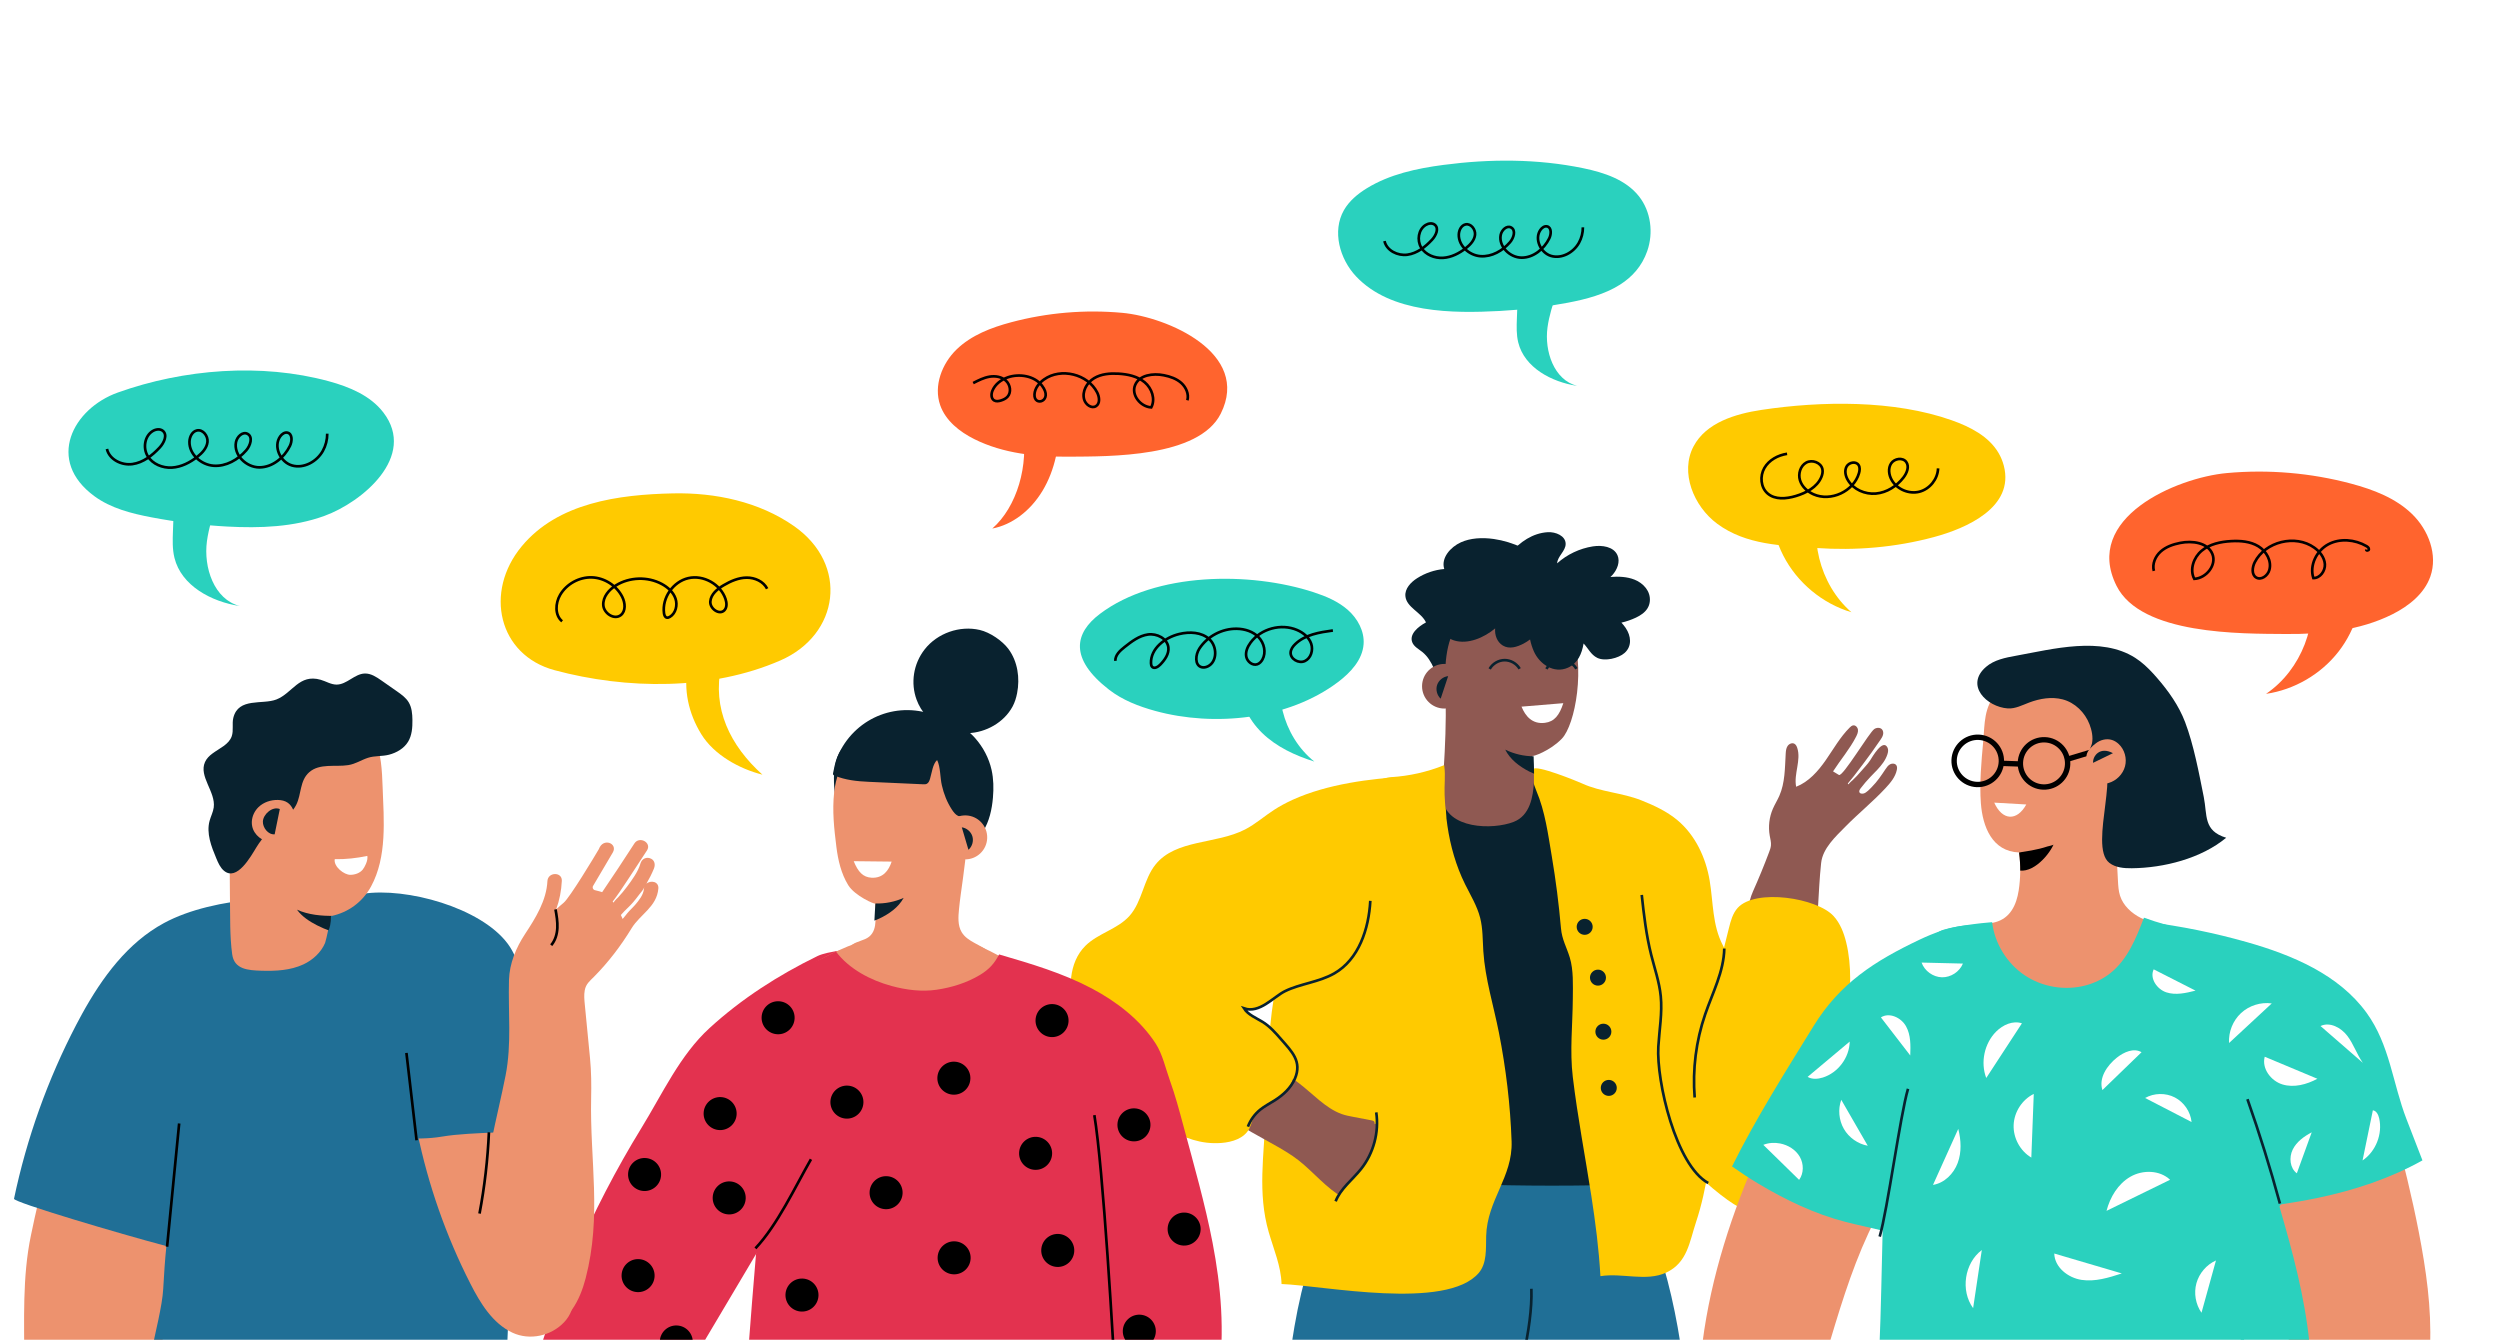 <?xml version="1.0" encoding="utf-8"?>
<!-- Generator: Adobe Illustrator 27.5.0, SVG Export Plug-In . SVG Version: 6.00 Build 0)  -->
<svg version="1.1" xmlns="http://www.w3.org/2000/svg" xmlns:xlink="http://www.w3.org/1999/xlink" x="0px" y="0px"
	 viewBox="0 0 933 500" style="enable-background:new 0 0 933 500;" xml:space="preserve">
<g id="BACKGROUND">
	<rect id="XMLID_6_" style="fill:#FFFFFF;" width="933" height="500"/>
</g>
<g id="OBJECTS">
	<g>
		<defs>
			<rect id="XMLID_13_" width="933" height="500"/>
		</defs>
		<clipPath id="XMLID_00000005261918765580349390000015734833637630443911_">
			<use xlink:href="#XMLID_13_"  style="overflow:visible;"/>
		</clipPath>
		<g style="clip-path:url(#XMLID_00000005261918765580349390000015734833637630443911_);">
			<path style="fill:#8F5952;" d="M700.604,287.278c1.625-1.738,3.095-3.585,3.799-5.828c0.249-0.792,0.385-1.683,0.02-2.428
				c-1.738-3.547-5.748,3.612-6.481,4.734c-0.979,1.498-2.328,2.825-3.501,4.206c-0.944,1.111-1.948,2.174-3.009,3.175
				c-0.401,0.378-0.82,0.666-1.168,1.084c-0.146,0.175-0.287,0.349-0.434,0.515c-0.077-0.116-0.15-0.234-0.23-0.347
				c0.786-0.956,1.604-1.889,2.362-2.876c1.097-1.429,2.19-2.861,3.278-4.297c2.248-2.969,4.4-5.959,6.485-9.037
				c0.405-0.598,0.817-1.21,1.007-1.907c0.19-0.697,0.122-1.506-0.355-2.049c-0.687-0.783-1.986-0.727-2.861-0.163
				c-1.904,1.228-11.804,18.01-13.226,17.154c-0.718-0.432-1.462-0.892-2.196-1.327c2.791-4.33,6.258-8.37,8.601-12.953
				c0.41-0.803,0.799-1.675,0.698-2.571c-0.101-0.896-0.882-1.774-1.775-1.652c-0.527,0.072-0.951,0.455-1.327,0.831
				c-3.558,3.555-6.037,8.016-8.911,12.144c-2.873,4.128-6.372,8.104-11.056,9.936c-0.959-4.799,1.949-9.905,0.396-14.546
				c-0.2-0.598-0.506-1.21-1.059-1.511c-0.871-0.475-2.017,0.051-2.557,0.884c-0.54,0.832-0.627,1.87-0.684,2.861
				c-0.307,5.324-0.228,10.843-2.383,15.72c-0.723,1.637-1.684,3.16-2.396,4.801c-1.365,3.142-1.779,6.69-1.174,10.063
				c0.217,1.208,0.562,2.419,0.449,3.64c-0.079,0.853-0.379,1.669-0.68,2.471c-1.86,4.955-3.872,9.853-6.03,14.685
				c-1.899,4.252-2.117,8.608-1.127,13.167c1.315,6.051,5.188,11.503,10.469,14.736c3.539,2.167,8.732,3.07,11.403-0.105
				c1.227-1.458,1.595-3.434,1.899-5.315c1.787-11.035,1.623-22.163,2.794-33.081c0.594-5.536,5.423-9.894,9.096-13.627
				c4.825-4.905,10.184-9.227,14.892-14.287c1.854-1.992,3.714-4.172,4.262-6.838c0.119-0.579,0.161-1.225-0.163-1.719
				c-0.476-0.727-1.575-0.798-2.341-0.389c-0.766,0.409-1.279,1.161-1.763,1.887c-1.518,2.278-3.055,4.588-5.003,6.527
				c-0.752,0.749-2.104,2.308-3.2,2.508c-1.392,0.254-2.071-0.594-1.082-1.891c1.155-1.513,2.393-2.964,3.707-4.342
				C698.885,289.043,699.765,288.175,700.604,287.278z"/>
			<path style="fill:#FFCA00;" d="M681.681,414.842c4.122-11.555,6.504-23.867,7.902-36.072c1.032-9.002,1.572-18.228-0.574-27.032
				c-0.868-3.562-2.223-7.105-4.678-9.827c-6.145-6.811-29.144-10.419-35.807-3.107c-1.89,2.074-2.631,4.918-3.31,7.641
				c-1.503,6.029-3.005,12.058-4.508,18.087c-3.663,14.695-3.682,27.606-1.933,42.503c1.377,11.725-12.29,17.057-7.773,27.964
				c1.444,3.488,14.315,13.947,17.829,15.327c6.85,2.689,14.046-2.97,18.56-8.782C673.641,433.495,678.26,424.429,681.681,414.842z"
				/>
			<g>
				<path style="fill:#206F96;" d="M479.645,530.397c0.36-11.81,1.446-23.718,3.441-35.291c1.468-8.52,3.417-16.857,5.902-24.834
					c9.089-29.182,39.042-48.956,67.617-55.95c5.577-1.365,11.424-2.326,17.197-1.739c16.153,1.642,26.855,14.463,33.5,26.686
					c15.498,28.51,20.675,59.778,23.078,91.128H479.645z"/>
				<path style="fill:#09222F;" d="M557.529,201.157c-4.512-0.653-8.858-0.327-12.295,1.221c-3.919,1.765-7.543,5.878-6.24,9.973
					c-3.597,0.311-7.115,1.507-10.156,3.453c-2.351,1.505-4.595,3.881-4.347,6.661c0.377,4.226,5.887,5.97,7.685,9.813
					c-2.916,1.569-6.33,4.368-5.112,7.447c0.639,1.614,2.345,2.476,3.701,3.56c4.024,3.218,5.174,8.724,7.279,13.428
					c1.618,3.617,6.207,9.694,10.77,7.521c1.692-0.806,3.518-3.456,5.025-4.681c2.319-1.886,4.721-3.671,7.037-5.563
					c8.52-6.963,16.964-14.91,21.069-25.37C587.361,214.818,571.637,203.199,557.529,201.157z"/>
				<path style="fill:#09222F;" d="M521.984,308.574c3.941-8.21,12.548-13.397,21.421-15.45c12.299-2.846,31.46-5.466,43.425,0.118
					c7.931,3.701,12.107,12.36,14.558,20.306c3.112,10.087,5.898,16.396,11.171,25.832c11.081,19.83,16.865,42.632,16.367,65.354
					c-0.294,13.401-4.09,28.706-16.126,34.606c-5.517,2.704-11.881,2.921-18.025,3.024c-21.228,0.356-42.467-0.026-63.669-1.144
					c-2.041-0.107-4.188-0.256-5.897-1.376c-1.893-1.241-2.89-3.434-3.792-5.51c-5.9-13.585-9.798-23.449-10.657-38.101
					c-0.877-14.959-0.92-29.84-0.92-44.815c0.189-8.46,0.209-13.909,4.282-20.998C518.105,323.488,518.58,315.664,521.984,308.574z"
					/>
				<path style="fill:#FFCA00;" d="M593.879,446.251c-2.29-14.772-5.116-29.348-6.912-44.315c-1.17-9.752-0.052-19.548,0.008-29.323
					c0.03-4.863,0.297-10.566-1.132-15.271c-1.185-3.901-2.916-6.646-3.292-10.964c-0.782-8.991-1.927-17.95-3.43-26.848
					c-1.391-8.238-2.484-16.687-5.738-24.365c-1.076-2.538-1.919-5.365-1.192-8.024c0.574-2.102,16.842,4.596,18.257,5.25
					c6.925,3.199,14.868,3.414,22.118,6.302c4.779,1.904,9.516,4.11,13.462,7.41c6.672,5.58,10.59,13.964,12.021,22.543
					c1.368,8.196,0.974,16.574,4.912,24.125c3.897,7.472,6.491,15.286,6.262,23.878c-0.363,13.608-5.103,27.063-8.046,40.243
					c-3.037,13.602-3.861,26.116-8.237,39.262c-2.426,7.288-3.173,15.046-11.074,18.751c-7.5,3.516-16.412,0.029-24.587,1.365
					C596.697,466.06,595.408,456.112,593.879,446.251z"/>
				<path style="fill:#8F5952;" d="M539.443,258.458c-0.295-8.613-0.437-19.029,5.115-26.196
					c8.215-10.607,28.277-10.491,37.221-0.607c2.05,2.266,3.23-1.207,4.313,1.651c5.956,15.715,1.715,37.215-3.188,42.342
					c-4.374,4.574-11.021,6.873-11.084,6.423c0.4,2.846,0.782,6.741,0.645,9.639c-0.272,5.711-1.523,12.651-7.529,14.999
					c-7.939,3.104-25.069,2.677-26.589-8.548c-0.186-1.371-0.093-2.763,0.001-4.144c0.611-9.034,1.157-17.875,1.212-26.809
					C539.577,264.305,539.543,261.391,539.443,258.458z"/>
				<g>
					<path style="fill:#8F5952;" d="M547.365,256.103c0,4.599-3.728,8.327-8.327,8.327c-4.599,0-8.327-3.728-8.327-8.327
						c0-4.599,3.728-8.327,8.327-8.327C543.637,247.776,547.365,251.504,547.365,256.103z"/>
					<path style="fill:#09222F;" d="M540.449,252.334c-1.852,0.188-3.536,1.538-4.121,3.305c-0.585,1.767-0.041,3.855,1.333,5.112"
						/>
				</g>
				<g>
					<defs>
						<path id="SVGID_1_" d="M539.559,267.208c0.018-2.904-0.016-5.817-0.116-8.75c-0.322-9.397-0.256-19.018,4.479-27.419
							c4.785-8.49,13.354-10.666,22.901-9.18c8.195,1.275,11.463,4.117,14.09,11.354c3.33,9.169,5.007,17.553,4.977,27.381
							c-0.015,4.767-0.249,9.695-2.33,13.985c-2.081,4.289-6.464,7.799-11.218,7.444c0.216,8.181,1.425,21.233-7.407,24.686
							c-7.939,3.104-25.069,2.677-26.589-8.548c-0.186-1.371-0.093-2.763,0.001-4.144
							C538.958,284.983,539.504,276.142,539.559,267.208z"/>
					</defs>
					<clipPath id="SVGID_00000031202506874242558190000009102751637874028180_">
						<use xlink:href="#SVGID_1_"  style="overflow:visible;"/>
					</clipPath>
					<path style="clip-path:url(#SVGID_00000031202506874242558190000009102751637874028180_);fill:#09222F;" d="M578.337,289.204
						c-2.49,0.91-5.258-0.059-7.618-1.269c-3.664-1.878-7.133-4.498-8.977-8.18c3.311,1.628,6.996,2.489,10.686,2.495
						c1.385,0.002,2.767-0.114,4.147-0.23c1.914-0.161,3.828-0.322,5.743-0.483"/>
				</g>
				<path style="fill:#FFCA00;" d="M475.424,372.115c-2.348,14.676-2.587,29.32-3.113,44.104
					c-0.527,14.819-3.061,28.911,1.174,43.606c1.848,6.412,4.597,12.698,4.787,19.368c15.705,0.587,61.455,9.958,73.572-4.105
					c3.125-3.626,2.669-8.976,2.792-13.762c0.347-13.51,9.955-22.013,9.493-35.337c-0.473-13.626-2.095-27.226-4.733-40.601
					c-1.996-10.12-5.137-20.067-5.818-30.36c-0.276-4.175-0.15-8.418-1.179-12.474c-1.132-4.461-3.596-8.443-5.636-12.568
					c-3.396-6.865-5.487-14.279-6.593-21.843c-0.559-3.825-0.875-7.681-1.042-11.542c-0.148-3.418,0.351-7.143-0.101-10.531
					c-0.023-0.169-0.048-0.338-0.075-0.506c-6.295,2.53-12.997,4.045-19.769,4.468c-3.571,0.223-7.561,2.617-10.856,4.08
					c-3.9,1.732-7.51,4.095-10.75,6.865c-6.451,5.516-11.605,12.734-14.51,20.724c-2.909,8.001-3.905,16.762-4.029,25.217
					C478.913,355.466,476.794,363.55,475.424,372.115z"/>
				<path style="fill:#8F5952;" d="M451.478,407.183c-1.03-2.956-1.344-6.109,0.095-8.34c3.335-5.169,12.204-5.241,17.33-3.756
					c5.855,1.697,10.874,5.427,15.751,9.084c5.087,3.815,9.981,9.411,16.065,11.59c1.375,0.493,2.817,0.769,4.252,1.043
					c2.253,0.431,4.507,0.861,6.76,1.291c0.435,0.083,0.914,0.194,1.166,0.557c0.168,0.242,0.02,1.054,0.225,0.843
					c1.55-1.593,0.538,10.855-5.179,16.759c-2.084,2.152-7.761,9.561-8.163,9.577c-0.32,0.012-0.614-0.168-0.878-0.35
					c-5.904-4.061-10.392-9.918-16.448-14.034c-6.503-4.421-13.802-7.603-20.378-12.037c-2.551-1.72-5.14-3.475-7.093-5.853
					C453.72,412.02,452.345,409.672,451.478,407.183z"/>
				<path style="fill:#09222F;" d="M536.361,229.184c1.755-7.342,13.337-8.263,19.356-8.074
					c2.939-9.592,10.762-21.799,21.861-22.496c2.995-0.188,6.72,1.36,6.725,4.361c0.005,2.682-3.03,4.582-3.183,7.26
					c3.712-3.32,8.394-5.543,13.313-6.321c3.459-0.547,7.757,0.067,9.193,3.261c1.111,2.472-0.083,5.428-1.895,7.443
					c-0.225,0.251-0.48,0.471-0.72,0.706c3.032-0.25,6.218-0.102,9.004,1.003c3.263,1.295,6.024,4.281,5.709,8.014
					c-0.349,4.132-4.375,5.997-7.835,7.229c-0.912,0.325-1.841,0.584-2.778,0.794c0.58,0.626,1.123,1.289,1.608,2.009
					c1.976,2.93,2.452,6.733-0.407,9.293c-2.296,2.056-7.435,3.223-10.225,1.839c-2.384-1.182-3.313-3.488-5.089-5.357
					c-0.637,3.759-2.117,7.379-5.841,9.035c-5.229,2.326-10.605-1.312-12.727-6.112c-0.63-1.425-1.092-2.911-1.406-4.428
					c-0.778,0.572-1.579,1.109-2.431,1.551c-2.343,1.214-5.298,2.223-7.76,0.709c-2.168-1.333-3.059-3.942-2.838-6.386
					c-4.137,3.465-10.227,6.103-15.34,4.491C538.574,237.72,535.366,233.347,536.361,229.184z"/>
				<path style="fill:#FFCA00;" d="M400.959,378.264c-2.334-8.656-2.243-19.003,4.132-25.306c4.72-4.668,11.978-6.175,16.41-11.117
					c4.812-5.366,5.211-13.557,9.722-19.179c7.616-9.493,22.601-7.529,33.423-13.097c3.9-2.007,7.207-4.984,10.894-7.36
					c2.133-1.374,4.416-2.6,6.81-3.694c12.951-5.915,29.159-7.958,42.622-8.7c3.185-0.176,6.639-0.279,9.257,1.544
					c2.336,1.627,3.492,4.449,4.362,7.161c0.764,2.382,1.408,4.897,0.994,7.364c-0.414,2.467-2.146,4.871-4.605,5.332
					c-11.387,2.136-10.536,10.6-18.39,17.13c-7.822,6.504-18.326,6.158-25.691,14.648c-4.791,5.522-3.325,11.952-4.365,19.344
					c-0.702,4.989-9.521,9.588-13.767,12.178c-2.318,1.414-7.413,3.252-8.926,1.235c0.807,3.933,8.976,3.026,17.703,15.802
					c3.461,5.066,1.791,12.758-2.662,16.604c-3.519,3.04-8.713,4.375-10.859,8.501c-0.77,1.48-1.048,3.179-1.838,4.648
					c-1.916,3.56-6.331,4.944-10.362,5.249c-7.734,0.587-13.775-1.936-20.415-5.375c-9.392-4.864-14.306-12.98-21.309-20.338
					C407.672,394.087,403.46,387.544,400.959,378.264z"/>
				<path style="fill:#FFFFFF;" d="M583.431,262.424c-1.463,4.51-3.331,6.901-6.888,7.34c-4.723,0.583-7.29-2.539-8.714-6.046"/>
				<path style="fill:none;stroke:#09222F;stroke-miterlimit:10;" d="M511.397,336.198c-0.555,10.495-4.307,21.84-13.424,27.068
					c-5.745,3.295-12.867,3.88-18.475,6.673c-4.264,2.125-9.44,8.397-15.242,6.385c1.467,2.327,4.499,3.572,6.851,4.998
					c2.766,1.678,4.936,4.159,7.059,6.601c3.904,4.49,7.842,8.199,5.086,14.638c-1.485,3.467-4.414,6.132-7.603,8.144
					c-1.792,1.131-3.699,2.098-5.347,3.432c-2.047,1.658-3.646,3.864-4.583,6.327"/>
				<path style="fill:none;stroke:#09222F;stroke-miterlimit:10;" d="M571.507,480.969c0.501,15.033-5.214,34.37-9.035,48.728"/>
				<path style="fill:none;stroke:#09222F;stroke-miterlimit:10;" d="M513.614,415.144c1.1,7.413-1.004,15.246-5.67,21.111
					c-3.206,4.029-7.618,7.277-9.492,12.073"/>
				<path style="fill:none;stroke:#09222F;stroke-miterlimit:10;" d="M567.134,249.588c-1.131-1.955-3.352-3.228-5.611-3.217
					c-2.258,0.011-4.467,1.307-5.578,3.273"/>
				<path style="fill:none;stroke:#09222F;stroke-miterlimit:10;" d="M588.313,249.588c-1.131-1.955-3.352-3.228-5.611-3.217
					c-2.259,0.011-4.467,1.307-5.579,3.273"/>
				<path style="fill:none;stroke:#09222F;stroke-miterlimit:10;" d="M637.5,441.5c-12.056-6.564-19.364-38.001-18.612-50.86
					c0.369-6.298,1.528-12.599,0.903-18.877c-0.524-5.262-2.285-10.308-3.572-15.437c-1.836-7.315-2.714-14.833-3.521-22.332"/>
			</g>
			<path style="fill:#09222F;" d="M588.415,345.895c0,1.649,1.337,2.985,2.985,2.985c1.649,0,2.985-1.337,2.985-2.985
				c0-1.649-1.337-2.986-2.985-2.986C589.752,342.909,588.415,344.246,588.415,345.895z"/>
			<path style="fill:#09222F;" d="M593.377,364.855c0,1.649,1.337,2.985,2.985,2.985c1.649,0,2.986-1.336,2.986-2.985
				c0-1.649-1.337-2.985-2.986-2.985C594.714,361.87,593.377,363.206,593.377,364.855z"/>
			<path style="fill:#09222F;" d="M595.394,385.026c0,1.649,1.337,2.985,2.985,2.985c1.649,0,2.985-1.337,2.985-2.985
				c0-1.649-1.337-2.985-2.985-2.985C596.731,382.04,595.394,383.377,595.394,385.026z"/>
			<path style="fill:#09222F;" d="M597.411,406.003c0,1.649,1.337,2.985,2.985,2.985c1.649,0,2.986-1.337,2.986-2.985
				c0-1.649-1.337-2.985-2.986-2.985C598.748,403.018,597.411,404.354,597.411,406.003z"/>
			<path style="fill:none;stroke:#09222F;stroke-miterlimit:10;" d="M643.505,353.996c-0.167,8.571-4.358,16.46-7.141,24.569
				c-3.406,9.928-4.748,20.559-3.914,31.021"/>
		</g>
		<g style="clip-path:url(#XMLID_00000005261918765580349390000015734833637630443911_);">
			<g>
				<path style="fill:#09222F;" d="M342.079,261.144c0.831,2.253,2.1,4.371,3.806,6.223c3.782,4.105,9.638,6.479,15.427,6.254
					c6.637-0.259,13.351-3.949,16.591-9.962c0.83-1.541,1.343-3.236,1.68-4.954c1.105-5.643,0.217-11.825-3.195-16.454
					c-2.308-3.132-6.907-6.251-10.719-7.146c-7.467-1.754-15.83,1.182-20.562,7.219C340.81,247.808,339.806,254.98,342.079,261.144z
					"/>
				<path style="fill:#E3324F;" d="M321.457,377.785c-2.322-7.856,2.224-15.246,1.67-23.42c-4.185-0.461-14.264,0.592-18.048,2.439
					c-14.573,7.113-28.321,15.922-40.301,26.892c-11.023,10.095-17.526,24.44-25.336,37.167
					c-19.049,31.042-33.602,64.843-43.009,100.029c-2.501,9.353-3.946,23.026,7.6,26.719c4.868,1.557,8.389-0.921,13.009-1.058
					c5.255-0.155,12.291,3.439,17.191,0.506c1.502-0.899,2.455-2.465,3.349-3.971c14.825-24.97,29.651-49.941,44.476-74.911
					c12.11-20.397,27.871-35.857,38.047-57.87c2.511-5.432,4.814-11.17,4.76-17.155C324.818,387.887,322.95,382.836,321.457,377.785
					z"/>
				<path style="fill:#09222F;" d="M349.297,318.964c0.213-0.012,0.426-0.027,0.639-0.044c6.479-0.526,13.366-2.923,16.955-8.674
					c2.326-3.727,3.293-8.151,3.672-12.528c0.301-3.47,0.252-6.997-0.509-10.396c-0.986-4.402-3.168-8.512-6.159-11.889
					c-4.278-4.831-8.717-5.869-14.318-8.195c-14.031-5.825-29.743,0.126-36.399,13.756c-4.245,8.694-0.636,21.673,1.856,31.022
					c1.927,7.23,2.498,5.682,9.571,6.271c4.799,0.399,9.63,0.065,14.441,0.283C342.465,318.725,345.886,319.158,349.297,318.964z"/>
				<path style="fill:#ED926E;" d="M393.656,372.604c-4.702-7.008-21.156-16.897-30.035-20.254
					c-14.537-5.496-33.037-5.191-47.36,0.908c-14.9,6.345-19.217,10.361-28.196,23.838c37.823,1.264,67.716,11.572,105.348,15.578
					C391.355,383.874,398.396,379.669,393.656,372.604z"/>
				<path style="fill:#ED926E;" d="M360.788,314.918c0.625-9.657-0.092-19.23-4.993-26.034c-3.605-5.004-9.646-7.539-15.574-8.471
					c-6.456-1.014-12.852,0.731-19.185,1.785c-5.687,0.947-7.659,3.752-9.06,9.522c-0.324,1.336-0.525,2.699-0.675,4.066
					c-0.751,6.833-0.004,13.543,0.844,20.317c0.615,4.913,1.782,9.941,4.393,14.207c2.479,4.05,10.015,7.304,10.092,6.87
					c-0.188,3.922,1.23,9.515-2.243,12.373c-1.85,1.522-4.573,1.606-6.436,3.112c10.646,6.645,18.723,13.766,32.209,9.652
					c2.052-0.626,18.192-7.881,19.129-6.877c-3.142-2.973-8.169-3.839-10.391-7.55c-1.512-2.526-1.277-5.686-0.995-8.616
					C358.568,332.404,360.224,323.627,360.788,314.918z"/>
				<g>
					<defs>
						<path id="SVGID_00000034795869104846187990000013189672016904028814_" d="M359.525,323.479
							c0.081-2.861,0.215-5.73,0.414-8.615c0.638-9.246,0.902-18.725-3.475-27.163c-4.424-8.527-12.79-10.963-22.245-9.826
							c-8.116,0.976-11.432,3.664-14.268,10.702c-3.593,8.919-5.532,17.12-5.838,26.802c-0.149,4.697-0.086,9.559,1.817,13.855
							c1.903,4.296,6.101,7.904,10.796,7.717c-0.492,8.052-2.13,20.867,6.453,24.571c7.715,3.329,24.603,3.495,26.484-7.511
							c0.23-1.344,0.186-2.719,0.141-4.082C359.509,341.01,359.274,332.282,359.525,323.479z"/>
					</defs>
					<clipPath id="SVGID_00000162332909174509016680000000502064339969826719_">
						<use xlink:href="#SVGID_00000034795869104846187990000013189672016904028814_"  style="overflow:visible;"/>
					</clipPath>
					<path style="clip-path:url(#SVGID_00000162332909174509016680000000502064339969826719_);fill:#09222F;" d="M320.573,343.821
						c2.422,0.982,5.182,0.122,7.547-0.989c3.674-1.725,7.181-4.187,9.123-7.751c-3.317,1.491-6.977,2.212-10.612,2.092
						c-1.364-0.045-2.721-0.207-4.077-0.368c-1.88-0.224-3.76-0.448-5.64-0.671"/>
				</g>
				<path style="fill:#FFFFFF;" d="M318.606,321.392c1.611,3.973,3.45,6.008,6.687,6.174c4.297,0.22,6.41-2.761,7.467-6.017"/>
				<path style="fill:#09222F;" d="M358.057,282.877c-5.681-5.953-11.098-9.236-19.474-10.021
					c-7.72-0.723-15.693,0.935-22.366,4.921c-3.644,2.176-4.56,6.864-5.313,10.738c-0.039,0.199-0.071,0.417,0.028,0.593
					c0.094,0.167,0.282,0.254,0.46,0.327c4.177,1.708,8.328,2.138,12.815,2.341c6.752,0.306,13.503,0.611,20.255,0.916
					c0.482,0.022,0.988,0.039,1.42-0.176c0.687-0.342,0.978-1.15,1.207-1.883c0.598-1.914,1.023-5.685,2.663-6.971
					c1.245,2.634,1.074,6.471,1.733,9.369c0.739,3.252,1.938,6.337,3.775,9.131c0.605,0.92,1.294,1.848,2.286,2.325
					c1.95,0.938,5.662-0.332,6.617-2.277c0.912-1.857-0.241-4.619-0.434-6.523C363.249,290.952,361.366,286.344,358.057,282.877z"/>
				<path style="fill:#E3324F;" d="M452.542,463.835c-2.795-14.538-6.931-28.914-10.924-43.793
					c-1.518-5.658-3.037-11.33-5.022-16.847c-1.616-4.491-2.728-9.78-5.317-13.766c-5.746-8.848-14.517-15.598-23.743-20.495
					c-10.895-5.783-22.829-9.281-34.668-12.742c-1.761,3.421-3.775,5.613-7.123,7.639c-4.887,2.945-10.527,4.699-16.151,5.528
					c-5.622,0.828-11.332,0.103-16.793-1.372c-7.921-2.139-15.946-6.362-20.839-12.883c-4.817,2.415-9.632,4.836-14.36,7.419
					c-11.482,6.273-15.958,17.725-18.296,30.145c-2.776,14.751-8.043,29.016-6.153,44.373c0.149,1.213,0.348,2.467,1.026,3.485
					c0.688,1.033,1.786,1.702,2.795,2.425c8.658,6.211,5.899,16.45,5.128,25.56c-0.959,11.318-1.867,22.641-2.723,33.967
					c-0.893,11.808-1.731,23.621-2.514,35.437c-0.258,3.904-2.347,12.186-1.455,16.53c0,0,148.426,5.151,148.426,5.151
					c-6.522-0.226,2.383-6.414,2.349-6.388c4.104-3.17,9.992-3.985,14.237-7.499c9.073-7.51,12.825-19.686,14.37-31.362
					C457.128,496.677,455.68,480.153,452.542,463.835z"/>
				<g>
					<path d="M274.915,415.803c-0.118,3.402-2.972,6.064-6.373,5.946c-3.402-0.118-6.064-2.971-5.946-6.373
						c0.118-3.402,2.972-6.064,6.373-5.946C272.371,409.548,275.034,412.401,274.915,415.803z"/>
					<path d="M217.915,512.803c-0.118,3.402-2.972,6.064-6.373,5.946c-3.402-0.118-6.064-2.971-5.946-6.373
						c0.118-3.402,2.972-6.064,6.373-5.946C215.371,506.548,218.034,509.401,217.915,512.803z"/>
					<path d="M322.229,411.524c-0.118,3.402-2.971,6.064-6.373,5.946c-3.402-0.118-6.064-2.972-5.946-6.373
						c0.118-3.402,2.971-6.064,6.373-5.946C319.686,405.268,322.348,408.122,322.229,411.524z"/>
					<path d="M296.551,380.038c-0.118,3.402-2.971,6.064-6.373,5.946c-3.402-0.118-6.064-2.971-5.946-6.373
						c0.118-3.402,2.971-6.064,6.373-5.946C294.008,373.782,296.67,376.636,296.551,380.038z"/>
					<path d="M258.551,501.038c-0.118,3.402-2.971,6.064-6.373,5.946c-3.402-0.118-6.064-2.971-5.946-6.373
						c0.118-3.402,2.971-6.064,6.373-5.946C256.008,494.782,258.67,497.636,258.551,501.038z"/>
					<path d="M246.716,438.542c-0.118,3.402-2.971,6.064-6.373,5.946c-3.402-0.118-6.064-2.972-5.946-6.373
						c0.118-3.402,2.971-6.064,6.373-5.946C244.172,432.287,246.834,435.14,246.716,438.542z"/>
					<path d="M380.158,513.961c-0.118,3.402-2.971,6.064-6.373,5.946c-3.402-0.118-6.064-2.971-5.946-6.373
						c0.118-3.402,2.971-6.064,6.373-5.946C377.613,507.706,380.275,510.56,380.158,513.961z"/>
					<path d="M400.913,466.877c-0.118,3.402-2.971,6.064-6.373,5.946c-3.402-0.118-6.064-2.971-5.946-6.373
						c0.118-3.402,2.971-6.064,6.373-5.946C398.37,460.622,401.031,463.475,400.913,466.877z"/>
					<path d="M336.849,445.324c-0.118,3.402-2.971,6.064-6.373,5.946c-3.402-0.118-6.064-2.971-5.946-6.373
						c0.118-3.402,2.971-6.064,6.373-5.946C334.306,439.069,336.968,441.922,336.849,445.324z"/>
					<path d="M336.079,509.942c-0.118,3.402-2.971,6.064-6.373,5.946c-3.402-0.118-6.064-2.971-5.946-6.373
						c0.118-3.402,2.971-6.064,6.373-5.946C333.535,503.687,336.197,506.54,336.079,509.942z"/>
					<path d="M362.241,469.634c-0.118,3.402-2.971,6.064-6.373,5.946c-3.402-0.118-6.064-2.971-5.946-6.373
						c0.118-3.402,2.971-6.064,6.373-5.946C359.697,463.378,362.359,466.232,362.241,469.634z"/>
					<path d="M362.146,402.589c-0.118,3.402-2.971,6.064-6.373,5.946c-3.402-0.118-6.064-2.971-5.946-6.373s2.972-6.064,6.373-5.946
						C359.602,396.333,362.264,399.187,362.146,402.589z"/>
					<path d="M398.783,381.098c-0.118,3.402-2.971,6.064-6.373,5.946c-3.402-0.118-6.064-2.971-5.946-6.373
						c0.118-3.402,2.971-6.064,6.373-5.946C396.239,374.843,398.901,377.697,398.783,381.098z"/>
					<path d="M406.618,541.039c-0.118,3.402-2.971,6.064-6.373,5.946c-3.402-0.118-6.064-2.971-5.946-6.373
						c0.118-3.402,2.971-6.064,6.373-5.946C404.074,534.783,406.736,537.637,406.618,541.039z"/>
					<path d="M305.458,483.532c-0.118,3.402-2.971,6.064-6.373,5.946c-3.402-0.118-6.064-2.972-5.946-6.374
						c0.118-3.402,2.971-6.064,6.373-5.946C302.914,477.277,305.576,480.131,305.458,483.532z"/>
					<path d="M392.649,430.639c-0.118,3.402-2.972,6.064-6.373,5.946c-3.402-0.118-6.064-2.971-5.946-6.373
						c0.118-3.402,2.972-6.064,6.373-5.946C390.105,424.384,392.767,427.238,392.649,430.639z"/>
					<path d="M429.349,420.01c-0.118,3.402-2.972,6.064-6.373,5.946c-3.402-0.118-6.064-2.972-5.946-6.373
						c0.118-3.402,2.972-6.064,6.373-5.946C426.805,413.754,429.467,416.608,429.349,420.01z"/>
					<path d="M431.349,497.01c-0.118,3.402-2.972,6.064-6.373,5.946c-3.402-0.118-6.064-2.972-5.946-6.373
						c0.118-3.402,2.972-6.064,6.373-5.946C428.805,490.754,431.467,493.608,431.349,497.01z"/>
					<path d="M278.296,447.275c-0.118,3.402-2.972,6.064-6.373,5.946c-3.402-0.118-6.064-2.971-5.946-6.373
						c0.118-3.402,2.972-6.064,6.373-5.946C275.752,441.019,278.414,443.873,278.296,447.275z"/>
					<path d="M244.296,476.275c-0.118,3.402-2.972,6.064-6.373,5.946c-3.402-0.118-6.064-2.971-5.946-6.373
						c0.118-3.402,2.972-6.064,6.373-5.946C241.752,470.019,244.414,472.873,244.296,476.275z"/>
					<path d="M448.077,458.904c-0.118,3.402-2.972,6.064-6.373,5.946c-3.402-0.118-6.064-2.971-5.946-6.373
						c0.118-3.402,2.972-6.064,6.373-5.946C445.533,452.648,448.196,455.502,448.077,458.904z"/>
				</g>
				<g>
					<path style="fill:#ED926E;" d="M352.011,312.247c-0.148,4.531,3.405,8.323,7.936,8.471c4.531,0.148,8.323-3.405,8.471-7.936
						c0.148-4.531-3.405-8.323-7.936-8.471C355.951,304.163,352.159,307.716,352.011,312.247z"/>
					<path style="fill:#09222F;" d="M358.945,308.756c1.819,0.245,3.434,1.629,3.954,3.389c0.52,1.76-0.083,3.799-1.477,4.993"/>
				</g>
				<path style="fill:none;stroke:#000000;stroke-miterlimit:10;" d="M416.5,521.5c-0.899-19.696-4.831-85.887-8.089-105.332"/>
				<path style="fill:none;stroke:#000000;stroke-miterlimit:10;" d="M281.923,465.889c8.185-8.667,14.8-22.908,20.727-33.251"/>
			</g>
		</g>
		<g style="clip-path:url(#XMLID_00000005261918765580349390000015734833637630443911_);">
			<g>
				<path style="fill:#ED926E;" d="M9.064,508.766c0,10.206,0.816,21.798,8.72,28.254c9.521,7.775,24.838,3.192,32.493-6.425
					c7.655-9.618,9.576-22.473,10.857-34.699c2.157-20.599,3.259-41.487,0.131-61.96c-1.61-10.537-10.33-34.304-25.699-27.406
					c-2.415,1.084-4.236,3.151-5.835,5.261c-10.655,14.061-14.557,31.953-18.182,49.219C8.297,476.5,9.064,492.967,9.064,508.766z"
					/>
				<path style="fill:#206F96;" d="M62.096,465.043c-0.542,5.308-0.893,10.644-1.182,15.965
					c-0.69,12.747-10.235,38.378-6.658,54.912l133.106-4.617c1.622-18.541,2.497-37.147,2.638-55.758
					c0.072-9.554-0.047-19.109-0.353-28.658c-0.817-25.525,0.797-55.423-12.51-78.187c-5.135-8.784-12.583-15.835-20.161-22.49
					c-6.912-6.071-15.581-8.013-24.609-9.495c-20.822-3.419-52.334-2.416-71.178,7.773c-13.596,7.352-23.085,20.329-30.593,33.956
					c-0.728,1.322-1.438,2.65-2.131,3.98c-10.661,20.457-18.502,42.381-23.234,64.959C4.963,448.664,44.777,460.457,62.096,465.043z
					"/>
				<path style="fill:#ED926E;" d="M155.743,422.553c4.049,19.607,10.711,38.677,19.803,56.516
					c3.716,7.29,8.274,14.799,15.679,18.28c6.447,3.031,14.509,1.239,19.343-3.938c4.971-5.325,3.52-11.523,2.566-18.406
					c-4.222-30.448-16.114-59.547-29.245-87.148c-0.919-1.931-1.872-3.888-3.333-5.45c-2.178-2.329-5.259-3.553-8.249-4.66
					c-3.952-1.462-8.345-2.845-12.282-1.344c-15.48,5.903-6.575,35.012-4.304,46.039
					C155.728,422.479,155.736,422.516,155.743,422.553z"/>
				<path style="fill:#206F96;" d="M165.065,424.163c-10.988,1.844-18.472-0.623-29.486,1.053
					c-4.241-19.105-10.847-37.484-14.514-56.909c-1.039-5.505-2.009-11.112-1.426-16.683c0.583-5.572,2.923-11.192,7.395-14.567
					c3.3-2.491,7.482-3.567,11.607-3.854c17.559-1.223,44.723,7.384,52.467,21.515c10.041,18.323,7.051,46.947,15.191,66.191
					C194.904,423.007,176.492,422.246,165.065,424.163z"/>
				<path style="fill:#ED926E;" d="M85.809,334.688c0.003,0.173,0.006,0.346,0.009,0.519c0.125,6.881-0.098,14.113,0.834,20.939
					c0.768,5.621,5.879,5.974,10.901,6.128c5.337,0.164,10.853-0.109,15.691-2.367c3.464-1.617,6.59-4.449,8.087-8.017
					c0.398-0.948,2.257-10.012,2.201-10.001c6.447-1.338,11.784-5.247,14.939-11.048c6.037-11.099,4.774-24.863,4.331-36.986
					c-0.232-6.327-0.505-12.84-3.122-18.605c-0.742-1.635-1.709-3.236-3.175-4.272c-1.544-1.091-3.48-1.448-5.359-1.65
					c-3.097-0.333-6.231-0.32-9.326,0.037c-1.386,0.16-2.725,0.541-4.098,0.593c-1.485,0.057-2.944,0.034-4.425,0.226
					c-6.063,0.788-10.937,4.064-16.551,6.074c-4.537,1.625-6.845,4.72-8.344,9.395c-1.219,3.801-1.522,7.827-1.767,11.811
					C85.873,309.856,85.598,322.276,85.809,334.688z"/>
				<path style="fill:#09222F;" d="M79.258,281.231c2.666-1.996,6.149-3.361,7.223-6.457c0.76-2.191,0.042-4.648,0.598-6.899
					c1.897-7.685,10.865-4.8,16.067-6.83c6.005-2.344,8.464-9.672,16.523-7.357c1.996,0.573,3.851,1.795,5.927,1.803
					c3.823,0.015,6.716-4.025,10.538-4.139c2.293-0.068,4.35,1.301,6.23,2.615c1.902,1.329,3.805,2.658,5.707,3.988
					c1.682,1.175,3.414,2.403,4.464,4.165c1.158,1.942,1.349,4.299,1.379,6.56c0.038,2.809-0.165,5.755-1.629,8.153
					c-1.524,2.496-4.25,4.069-7.079,4.815c-2.594,0.684-5.368,0.342-7.893,1.163c-2.542,0.828-4.556,2.279-7.353,2.727
					c-4.697,0.753-10.691-0.781-14.582,2.674c-3.56,3.161-2.84,8.175-4.829,12.147c-1.352,2.7-3.65,4.404-5.977,6.212
					c-3.506,2.724-6.515,5.782-8.85,9.583c-2.041,3.322-7.286,12.939-12.171,8.78c-1.376-1.172-2.12-2.902-2.819-4.569
					c-1.878-4.478-3.79-9.378-2.51-14.061c0.456-1.667,1.305-3.229,1.539-4.941c0.8-5.857-5.679-11.593-3.251-16.982
					C77.097,283.083,78.1,282.098,79.258,281.231z"/>
				<path style="fill:#ED926E;" d="M95.533,302.3c-1.256,1.734-1.849,3.958-1.423,6.051c0.676,3.315,3.915,5.828,7.296,5.95
					c2.438,0.087,4.894-0.967,6.508-2.796c2.668-3.022,3.044-9.319-0.488-11.892c-1.061-0.773-2.413-1.043-3.725-1.071
					c-2.625-0.056-5.308,0.833-7.204,2.649C96.145,301.53,95.822,301.902,95.533,302.3z"/>
				<path style="fill:#FFFFFF;" d="M124.926,320.643c-0.499,2.731,3.467,5.882,5.855,5.846c1.68-0.025,3.493-0.624,4.589-1.957
					c0.368-0.448,0.825-1.249,1.21-2.149c0.48-1.12,0.646-2.132,0.509-2.957C133.089,320.265,129.017,320.72,124.926,320.643z"/>
				<path style="fill:#ED926E;" d="M242.997,320.479c-0.017-0.009-0.034-0.017-0.052-0.026c-1.616-0.812-3.367,0.02-3.901,1.703
					c-0.006,0.018-0.011,0.037-0.018,0.055c-0.008,0.026-0.008,0.049-0.016,0.074c-0.88,3.054-3.182,6.187-5.061,8.701
					c-1.015,1.358-2.105,2.663-3.263,3.901c-0.438,0.468-0.904,0.832-1.278,1.342c-0.157,0.214-0.308,0.426-0.466,0.628
					c-0.098-0.129-0.191-0.261-0.292-0.387c0.843-1.166,1.726-2.308,2.535-3.507c1.171-1.737,2.336-3.477,3.495-5.222
					c2.285-3.44,4.546-6.895,6.779-10.369c1.875-2.915-2.849-5.486-4.713-2.586c-3.928,6.109-7.945,12.158-12.023,18.167
					c-0.231-0.137-1.623-0.473-2.729-0.748c-0.692-0.172-1.022-0.961-0.66-1.576c2.456-4.164,4.912-8.329,7.368-12.493
					c1.973-3.346-3.599-5.696-5.203-1.259c-1.454,2.53-10.887,18.167-13.13,20.02c-0.976,0.807-1.914,1.636-2.817,2.493
					c1.256-3.412,1.942-6.962,2.122-10.646c0.17-3.463-5.208-3.362-5.377,0.078c-0.356,7.252-4.427,13.801-8.305,19.678
					c-3.398,5.149-5.863,11.077-6.038,17.244c-0.341,12.022,1.055,23.883-1.28,35.673c-3.233,16.326-7.75,31.472-8.415,48.321
					c-0.202,5.133-0.186,10.32,0.891,15.343c0.958,4.465,2.734,8.707,4.536,12.903c1.749,4.071,3.58,8.202,6.523,11.515
					c2.943,3.313,7.225,5.735,11.642,5.368c8.202-0.682,12.642-9.826,14.708-17.792c6.086-23.461,1.55-43.936,2.054-67.256
					c0.107-4.954,0.067-9.91-0.413-14.842c-0.653-6.706-1.305-13.411-1.957-20.117c-0.17-1.748-0.339-3.523-0.023-5.251
					c0.441-2.408,1.842-3.45,3.44-5.063c5.41-5.461,10.055-11.564,14.051-18.122c3.157-5.183,9.43-8.004,9.987-14.837
					c0.215-2.645-2.887-3.191-4.477-1.766c1.069-1.819,2.023-3.715,2.837-5.692c0.084-0.204,0.143-0.418,0.195-0.664
					C244.495,322.313,244.179,321.073,242.997,320.479z M240.324,331.665c-0.188,2.307-1.89,4.398-3.333,6.083
					c-0.891,1.04-1.954,1.949-2.823,3.001c-0.616,0.747-1.158,1.507-1.8,2.211c-0.2-0.487-0.418-0.978-0.649-1.468
					c0.025-0.03,0.044-0.065,0.069-0.095c1.381-1.642,3.086-3.023,4.493-4.677c0.773-0.908,1.515-1.844,2.221-2.805
					c0.573-0.78,1.664-1.886,1.925-2.821C240.378,331.274,240.341,331.463,240.324,331.665z"/>
				<g>
					<defs>
						<path id="SVGID_00000067949649721374896040000014886361742052046474_" d="M77.209,334.798c-0.312,1.002-0.558,2.02-0.55,3.064
							c0.01,1.336,0.436,2.632,0.89,3.888c3.39,9.389,7.559,18.496,18.603,19.179c7.324,0.453,15.647-2.164,21.143-7.101
							c1.763-1.584,3.474-3.273,4.683-5.311c1.224-2.065,1.557-4.247,1.554-6.629c6.447-1.338,11.784-5.247,14.94-11.048
							c6.037-11.099,4.774-24.863,4.331-36.986c-0.232-6.327-0.505-12.84-3.122-18.605c-0.742-1.635-1.709-3.236-3.175-4.272
							c-1.544-1.091-3.48-1.448-5.359-1.65c-3.097-0.333-6.231-0.32-9.326,0.037c-1.386,0.16-2.725,0.541-4.098,0.593
							c-1.485,0.057-2.944,0.034-4.425,0.226c-5.866,0.762-11.377,3.338-16.045,6.922c-8.466,6.5-12.917,17.322-15.306,27.397
							c-0.999,4.213-0.198,9.291-0.768,13.69c-0.669,5.159-1.84,10.253-3.499,15.183C77.521,333.847,77.357,334.321,77.209,334.798z
							"/>
					</defs>
					<clipPath id="SVGID_00000129917954518954142340000014642018525332808356_">
						<use xlink:href="#SVGID_00000067949649721374896040000014886361742052046474_"  style="overflow:visible;"/>
					</clipPath>
					<path style="clip-path:url(#SVGID_00000129917954518954142340000014642018525332808356_);fill:#09222F;" d="M118.347,345.342
						c1.636,0.832,3.338,1.552,5.079,2.164c0.299-0.618,0.55-1.263,0.717-1.955c0.296-1.226,0.361-2.492,0.414-3.761
						c-4.436,0.09-9.588-0.376-13.731-2.308C112.675,342.069,115.584,343.936,118.347,345.342z"/>
				</g>
				<path style="fill:#09222F;" d="M104.428,301.93c-2.763-1.131-6.221,1.952-6.321,4.655c-0.083,2.266,1.941,4.985,4.395,4.787"/>
				<path style="fill:none;stroke:#000000;stroke-miterlimit:10;" d="M207.323,339.398c0.398,2.286,0.797,4.594,0.684,6.911
					c-0.113,2.317-0.784,4.677-2.3,6.433"/>
			</g>
			<path style="fill:none;stroke:#000000;stroke-miterlimit:10;" d="M182.465,422.565c-0.444,10.18-1.618,20.327-3.509,30.339"/>
			<path style="fill:none;stroke:#000000;stroke-miterlimit:10;" d="M62.353,465.275c1.869-19.681,2.643-26.313,4.511-45.995"/>
			<path style="fill:none;stroke:#000000;stroke-miterlimit:10;" d="M155.467,425.549c-1.263-10.865-2.526-21.73-3.789-32.595"/>
		</g>
		<g style="clip-path:url(#XMLID_00000005261918765580349390000015734833637630443911_);">
			<g>
				<g id="XMLID_42_">
					<g id="XMLID_43_">
						<path style="fill:#ED926E;" d="M656.634,429.349c-10.248,22.974-18.059,47.02-21.238,71.525
							c-1.132,8.729-1.612,17.722,0.661,26.225c2.274,8.503,7.667,16.526,15.67,20.189c4.342,1.987,9.883,2.446,13.566-0.594
							c2.058-1.698,3.227-4.218,4.275-6.672c12.648-29.619,17.16-62.527,33.258-90.464
							C688.117,441.42,672.388,435.187,656.634,429.349z"/>
						<path style="fill:#2AD1BE;" d="M749.213,352.071c-6.987-11.359-22.887-6.099-32.727-1.434
							c-16.992,8.056-29.853,16.358-39.656,32.271c-10.451,16.963-21.568,34.518-30.439,52.412c3.161,2.243,6.401,4.375,9.726,6.369
							c10.187,6.107,21.223,11.408,32.761,14.374c4.405,1.132,9.004,2.029,13.517,3.184c12.542-19.505,26.049-38.463,38.112-58.227
							C748.56,387.825,758.396,367.005,749.213,352.071z"/>
					</g>
				</g>
				<g id="XMLID_39_">
					<g id="XMLID_40_">
						<path style="fill:#ED926E;" d="M729.32,358.758c0.966,2.263,2.74,4.25,4.458,6.079c1.77,1.884,3.554,3.76,5.494,5.467
							c8.614,7.58,20.308,11.553,31.757,10.789c9.39-0.599,18.552-4.451,25.673-10.575c7.216-6.206,12.013-15.32,13.548-24.632
							c-3.841-0.76-7.734-1.538-11.238-3.284c-3.504-1.746-6.633-4.608-7.821-8.338c-0.568-1.784-0.672-3.677-0.772-5.546
							c-0.341-6.391-0.682-12.782-1.023-19.173c-0.214-4.005-0.275-8.03-0.206-12.048c0.083-4.835,0.872-9.582,0.325-14.471
							c-1.066-9.544-5.694-18.125-13.54-23.774c-8.613-6.202-22.743-9.944-30.747-0.84c-4.902,5.575-4.483,11.518-5.093,18.287
							c-0.678,7.527-1.44,15.566-0.868,23.118c0.654,8.63,4.166,17.949,14.241,18.325c0.635,4.691,0.591,9.473-0.13,14.152
							c-0.831,5.395-3.132,10.395-8.8,11.889c-2.906,0.766-5.97,0.758-8.887,1.48C729.523,347.188,726.805,352.868,729.32,358.758z"
							/>
					</g>
				</g>
				<path style="fill:#09222F;" d="M803.563,251.359c-2.022-2.201-4.203-4.259-6.717-5.861c-12.748-8.12-30.774-3.251-44.45-0.783
					c-3.984,0.719-8.177,1.535-11.239,4.186c-7.904,6.847,0.275,14.931,8.154,15.483c2.734,0.192,5.486-1.26,7.969-2.194
					c3.981-1.497,8.385-2.25,12.502-1.181c4.613,1.199,8.322,4.905,10.026,9.294c0.831,2.142,1.405,4.842,0.922,7.136
					c-0.294,1.394-2.221,4.18,0.246,4.955c0.382,0.12,0.792,0.078,1.198,0.11c10.875,0.873-3.12,33.193,5.031,39.51
					c2.317,1.796,5.454,2.046,8.386,2.018c11.946-0.112,25.892-3.638,35.224-11.381c-8.584-2.622-6.987-8.299-8.364-15.207
					c-1.768-8.865-3.762-19.517-6.972-27.96c-2.331-6.132-6.199-11.583-10.474-16.507
					C804.532,252.433,804.052,251.892,803.563,251.359z"/>
				<g id="XMLID_36_">
					<g id="XMLID_37_">
						<g id="XMLID_38_">
							<path style="fill:#2AD1BE;" d="M705.02,416.223c-2.79,24.476-2.364,57.989-3.636,86.956h136.242
								c-0.656-13.132-1.163-26.286-0.997-39.426c0.265-20.898,2.611-41.676,1.938-62.586c-0.005-0.144-0.014-0.289-0.019-0.433
								c-0.25-7.528-3.55-15.612-5.34-22.886c-1.856-7.539-1.774-15.874-1.418-23.599c-10.176-6.667-21.111-7.849-31.666-11.774
								c-2.901,7.653-6.147,15.648-12.564,20.727c-2.7,2.137-5.868,3.658-9.193,4.549c-7.688,2.061-16.242,0.626-22.837-3.832
								c-6.594-4.457-11.115-11.86-12.069-19.762c-3.529,0.238-16.401,1.682-19.635,3.426c-9.573,5.16,1.032,22.735-0.067,32.651
								C721.951,396.535,706.878,399.927,705.02,416.223z"/>
						</g>
					</g>
				</g>
				<g id="XMLID_33_">
					<g id="XMLID_34_">
						<g id="XMLID_35_">
							<path style="fill:#ED926E;" d="M902.697,459.809c-2.547-13.144-5.722-25.923-9.086-38.617
								c-1.749,1.393-3.523,2.724-5.325,3.975c-13.641,9.472-28.494,14.635-43.425,17.902c1.113,5.491,2.2,10.993,3.225,16.519
								c2.154,11.612,4.085,23.327,5.506,35.171c0.802,6.689,1.455,13.453,1.79,20.241h50.233c0.683-4.097,1.111-8.289,1.283-12.47
								C907.493,488.108,905.396,473.731,902.697,459.809z"/>
							<path style="fill:#2AD1BE;" d="M861.888,501.324c-1.72-17.212-6.265-34.086-11.092-50.648
								c-0.177-0.607,0.164-1.165,0.795-1.258c4.542-0.676,9.069-1.458,13.564-2.399c13.548-2.836,26.816-7.224,38.906-13.961
								c-1.966-5.151-3.98-10.288-5.974-15.443c-5.163-13.347-6.191-27.679-14.898-39.66c-10.359-14.254-27.709-21.553-44.661-26.36
								c-12.194-3.458-24.653-5.982-37.232-7.542c0.702,9.384-1.818,18.748,4.899,25.777c4.028,4.215,15.566,10.967,15.566,17.622
								c1.878,11.866,1.869,24.32,2.876,36.302c1.452,17.273,3.349,34.527,4.61,51.814c0.789,10.815,4.459,20.024,9.443,29.072
								h23.485C862.094,503.533,861.998,502.428,861.888,501.324z"/>
						</g>
					</g>
				</g>
				<path style="fill:#FFFFFF;" d="M744.25,299.541c2.999,6.725,8.449,7.038,11.965,0.688"/>
				<path style="fill:none;stroke:#000000;stroke-width:2;stroke-miterlimit:10;" d="M771.641,285.209
					c-0.171,4.868-4.256,8.675-9.124,8.504c-4.868-0.171-8.675-4.256-8.504-9.124c0.171-4.868,4.256-8.675,9.124-8.504
					C768.005,276.256,771.812,280.341,771.641,285.209z"/>
				<path style="fill:none;stroke:#000000;stroke-width:2;stroke-miterlimit:10;" d="M746.907,284.269
					c-0.171,4.868-4.256,8.675-9.124,8.504c-4.868-0.171-8.675-4.256-8.504-9.124c0.171-4.868,4.256-8.675,9.124-8.504
					C743.271,275.316,747.078,279.401,746.907,284.269z"/>
				
					<line style="fill:none;stroke:#000000;stroke-width:2;stroke-miterlimit:10;" x1="746.041" y1="284.84" x2="753.995" y2="285.12"/>
				
					<line style="fill:none;stroke:#000000;stroke-width:2;stroke-miterlimit:10;" x1="770.777" y1="283.561" x2="785.817" y2="279.067"/>
				<path style="fill:#ED926E;" d="M778.774,281.533c0.451-1.725,2.055-3.075,3.399-4.121c1.7-1.323,4.035-1.912,6.081-1.238
					c0.905,0.298,1.725,0.826,2.424,1.473c2.231,2.066,3.16,5.411,2.38,8.35c-0.779,2.939-3.204,5.366-6.124,6.216
					c-1.941,0.565-4.274,0.368-5.65-1.114c-0.735-0.792-1.109-1.845-1.464-2.866c-0.579-1.665-1.343-4.391-1.146-6.16
					C778.693,281.89,778.727,281.71,778.774,281.533z"/>
				<path style="fill:#09222F;" d="M788.555,281.082c-4.853-2.607-7.595,1.049-7.42,3.611"/>
				<g>
					<defs>
						<path id="SVGID_00000017488274970239817890000009145365911317613197_" d="M729.32,358.758c0.966,2.263,2.74,4.25,4.458,6.079
							c1.77,1.884,3.554,3.76,5.494,5.467c8.614,7.58,20.308,11.553,31.757,10.789c9.39-0.599,18.552-4.451,25.673-10.575
							c7.216-6.206,12.013-15.32,13.548-24.632c-3.841-0.76-7.734-1.538-11.238-3.284c-3.504-1.746-6.633-4.608-7.821-8.338
							c-0.568-1.784-0.672-3.677-0.772-5.546c-0.341-6.391-0.682-12.782-1.023-19.173c-0.214-4.005-0.275-8.03-0.206-12.048
							c0.083-4.835,0.872-9.582,0.325-14.471c-1.066-9.544-5.694-18.125-13.54-23.774c-8.613-6.202-22.743-9.944-30.747-0.84
							c-4.902,5.575-4.483,11.518-5.093,18.287c-0.678,7.527-1.44,15.566-0.868,23.118c0.654,8.63,4.166,17.949,14.241,18.325
							c0.635,4.691,0.591,9.473-0.13,14.152c-0.831,5.395-3.132,10.395-8.8,11.889c-2.906,0.766-5.97,0.758-8.887,1.48
							C729.523,347.188,726.805,352.868,729.32,358.758z"/>
					</defs>
					<clipPath id="SVGID_00000034791002650225313160000009474955503114391735_">
						<use xlink:href="#SVGID_00000017488274970239817890000009145365911317613197_"  style="overflow:visible;"/>
					</clipPath>
					<path style="clip-path:url(#SVGID_00000034791002650225313160000009474955503114391735_);" d="M766.39,315.186
						c-2.138,4.694-8.99,12.118-14.836,9.017c-0.84-0.446-1.568-1.206-1.733-2.143c-0.221-1.253,0.627-2.497,1.721-3.147
						c1.093-0.65,2.391-0.838,3.649-1.03c2.001-0.305,3.998-0.652,5.964-1.137c0.98-0.242,1.954-0.516,2.911-0.837
						C764.343,315.816,766.276,315.434,766.39,315.186z"/>
				</g>
				<path style="fill:#FFFFFF;" d="M759,408.251c-4.322,2.109-7.324,6.745-7.51,11.598c-0.186,4.852,2.453,9.71,6.6,12.151"/>
				<path style="fill:#FFFFFF;" d="M809.877,440.291c-3.858-3.656-10.227-3.783-14.832-1.128c-4.605,2.655-7.557,7.584-8.894,12.729
					"/>
				<path style="fill:#FFFFFF;" d="M766.649,467.814c0.129,5.124,5.109,9.063,10.176,9.837c5.067,0.773,10.162-0.827,15.038-2.407"
					/>
				<path style="fill:#FFFFFF;" d="M827.001,470.401c-3.516,1.576-6.264,4.775-7.292,8.488c-1.028,3.713-0.316,7.87,1.889,11.03"/>
				<path style="fill:#FFFFFF;" d="M800.549,409.766c3.358-1.895,7.673-1.974,11.098-0.202s5.854,5.338,6.249,9.174"/>
				<path style="fill:#FFFFFF;" d="M739.61,466.515c-6.486,4.86-8.023,15.142-3.241,21.687"/>
				<path style="fill:#FFFFFF;" d="M721.391,442.207c4.252-0.69,7.721-4.15,9.223-8.188c1.502-4.038,1.266-8.549,0.21-12.726"/>
				<path style="fill:#FFFFFF;" d="M687.154,410.444c-1.264,3.533-0.896,7.613,0.98,10.863c1.875,3.25,5.224,5.61,8.915,6.284"/>
				<path style="fill:#FFFFFF;" d="M701.957,379.698c3.122-2.017,7.564,0.066,9.372,3.314c1.808,3.248,1.716,7.177,1.576,10.891"/>
				<path style="fill:#FFFFFF;" d="M799.221,392.69c-2.87-1.715-6.576-0.069-9.195,2.01c-3.691,2.93-6.856,7.632-5.407,12.116"/>
				<path style="fill:#FFFFFF;" d="M803.758,361.759c-1.593,3.333,1.203,7.423,4.711,8.582c3.507,1.159,7.324,0.264,10.906-0.638"/>
				<path style="fill:#FFFFFF;" d="M862.731,422.584c-2.872,1.521-5.667,3.527-7.096,6.445c-1.43,2.919-1.064,6.912,1.546,8.849"/>
				<path style="fill:#FFFFFF;" d="M845.199,394.373c-1.195,4.363,2.277,9.01,6.603,10.334c4.326,1.324,9.059,0.022,13.049-2.109"/>
				<path style="fill:#FFFFFF;" d="M866.018,382.917c3.483-1.674,7.703,0.617,10.034,3.7c2.331,3.083,3.524,6.894,5.765,10.043"/>
				<path style="fill:#FFFFFF;" d="M885.549,414.363c1.333,0.179,2.05,1.654,2.351,2.965c1.341,5.846-1.233,12.391-6.197,15.758"/>
				<path style="fill:#FFFFFF;" d="M847.823,374.477c-4.103-0.573-8.435,0.788-11.473,3.605c-3.038,2.817-4.722,7.034-4.459,11.169"
					/>
				<path style="fill:#FFFFFF;" d="M658.068,427.258c1.974-0.792,4.184-0.918,6.272-0.514c2.987,0.579,5.814,2.319,7.335,4.955
					c1.521,2.635,1.549,6.171-0.25,8.625"/>
				<path style="fill:#FFFFFF;" d="M674.609,401.892c1.68,0.992,3.813,0.825,5.675,0.241c5.689-1.786,9.924-7.453,10.025-13.415"/>
				<path style="fill:#FFFFFF;" d="M717.13,359.23c1.112,3.127,4.268,5.412,7.586,5.493c3.318,0.081,6.581-2.048,7.844-5.117"/>
				<path style="fill:#FFFFFF;" d="M754.582,381.902c-3.366-1.125-7.116,0.569-9.621,3.083c-4.404,4.419-5.912,11.487-3.696,17.319"
					/>
			</g>
			<path style="fill:none;stroke:#09222F;stroke-miterlimit:10;" d="M838.745,410.218c4.515,12.834,8.56,25.834,12.127,38.964"/>
			<path style="fill:none;stroke:#09222F;stroke-miterlimit:10;" d="M701.5,461.5c2.946-10.059,7.626-45.092,10.572-55.15"/>
		</g>
		<g style="clip-path:url(#XMLID_00000005261918765580349390000015734833637630443911_);">
			<g>
				<g>
					<path style="fill:#FFCA00;" d="M194.668,203.928c13.506-16.331,36.179-19.357,56.472-19.797
						c15.849-0.343,32.155,3.109,45.153,12.185c20.621,14.399,16.991,40.537-5.032,50.155
						c-25.808,11.271-57.502,10.866-84.301,3.647C185.984,244.467,180.619,220.915,194.668,203.928z"/>
					<path style="fill:#FFCA00;" d="M269.21,248.443c-3.553,16,3.323,29.839,15.337,40.665c-8.638-2.179-18.059-7.374-22.814-15.088
						c-4.755-7.715-6.768-16.634-4.985-25.577"/>
				</g>
				<path style="fill:none;stroke:#000000;stroke-miterlimit:10;" d="M209.779,231.872c-2.772-2.286-2.543-6.77-0.729-9.871
					c2.387-4.08,7.104-6.68,11.828-6.52c4.724,0.16,9.255,3.074,11.36,7.305c1.094,2.2,1.372,5.256-0.556,6.778
					c-2.418,1.909-6.336-0.65-6.533-3.725c-0.197-3.075,2.123-5.784,4.749-7.396c5.069-3.112,11.793-3.316,17.041-0.516
					c2.263,1.207,4.323,3.038,5.154,5.464c0.831,2.426,0.12,5.476-2.072,6.808c-0.371,0.225-0.815,0.402-1.232,0.282
					c-0.653-0.188-0.902-0.972-0.991-1.646c-0.754-5.765,3.405-11.757,9.069-13.066c5.664-1.31,12.031,2.249,13.884,7.759
					c0.471,1.4,0.613,3.113-0.387,4.199c-1.837,1.995-5.491-0.558-5.274-3.261c0.217-2.703,2.625-4.662,4.963-6.037
					c2.633-1.549,5.542-2.823,8.596-2.855c3.054-0.032,6.271,1.412,7.647,4.139"/>
			</g>
			<g>
				<g>
					<path style="fill:#2AD1BE;" d="M410.5,229.091c-9.472,7.138-11.564,16.675,3.37,28.28c5.033,3.911,11.11,6.255,17.256,7.944
						c21.99,6.044,49.641,3.25,68.223-10.772c4.686-3.536,9.128-8.294,9.546-14.15c0.344-4.822-2.216-9.518-5.832-12.727
						c-3.616-3.209-8.186-5.131-12.781-6.636C466.573,213.263,431.278,213.434,410.5,229.091z"/>
					<path style="fill:#2AD1BE;" d="M480.322,242.993c-6.105,13.943-1.707,31.734,10.192,41.226
						c-7.139-2.238-14.134-5.477-19.498-10.692c-5.364-5.216-8.92-12.647-8.185-20.092"/>
				</g>
				<path style="fill:none;stroke:#000000;stroke-miterlimit:10;" d="M416.246,246.633c-0.086-2.157,1.773-3.832,3.468-5.169
					c2.621-2.067,5.411-4.21,8.718-4.671c3.306-0.461,7.196,1.487,7.598,4.801c0.3,2.468-1.343,4.735-3.088,6.507
					c-0.794,0.806-2.125,1.587-2.935,0.797c-0.359-0.35-0.442-0.893-0.458-1.394c-0.174-5.465,5.207-9.602,10.522-10.886
					c3.864-0.934,8.351-0.741,11.282,1.944c2.931,2.686,2.996,8.361-0.571,10.115c-0.738,0.363-1.601,0.535-2.39,0.306
					c-2.609-0.758-2.267-4.667-0.781-6.941c3.006-4.601,8.465-7.492,13.96-7.393c3,0.054,6.094,1.025,8.165,3.196
					c2.072,2.171,2.866,5.668,1.408,8.29c-0.428,0.769-1.062,1.464-1.891,1.758c-1.783,0.631-3.774-0.946-4.143-2.801
					c-0.369-1.855,0.474-3.75,1.598-5.271c3.843-5.201,11.413-7.253,17.357-4.705c2.314,0.992,4.449,2.722,5.265,5.103
					c0.816,2.381-0.067,5.417-2.348,6.482c-2.281,1.065-5.53-0.771-5.317-3.279c0.101-1.189,0.866-2.219,1.724-3.048
					c3.645-3.52,9.023-4.395,14.044-5.075"/>
			</g>
			<g>
				<g>
					<path style="fill:#FFCA00;" d="M745.857,169.045c0.844,1.437,1.513,3.017,1.966,4.76c4.044,15.535-13.937,23.37-26.181,26.657
						c-14.283,3.833-29.078,5.08-43.814,4.05c-12.779-0.893-26.153-1.048-36.969-9.051c-8.825-6.529-13.95-19.202-8.812-28.903
						c4.663-8.804,15.508-12.106,25.36-13.587c22.345-3.359,49.466-3.751,71,3.88C735.271,159.285,742.201,162.819,745.857,169.045z
						"/>
					<path style="fill:#FFCA00;" d="M680.257,185.006c-5.769,14.821-1.289,33.036,10.697,43.49
						c-10.879-3.249-20.302-11.099-25.461-21.213c-5.16-10.113-5.984-22.35-2.229-33.065"/>
				</g>
				<path style="fill:none;stroke:#000000;stroke-miterlimit:10;" d="M666.941,169.365c-3.414,0.513-6.766,2.318-8.483,5.314
					c-1.717,2.995-1.399,7.218,1.208,9.482c2.775,2.41,6.988,2.018,10.51,0.965c3.906-1.167,7.921-3.276,9.522-7.026
					c0.407-0.954,0.639-2.02,0.419-3.034c-0.535-2.457-3.833-3.634-6.033-2.417c-2.2,1.218-3.069,4.165-2.338,6.57
					c0.731,2.406,2.775,4.248,5.073,5.266c6.442,2.854,14.958-1.099,16.938-7.86c0.303-1.036,0.445-2.238-0.172-3.125
					c-1.015-1.459-3.555-0.947-4.426,0.603s-0.43,3.537,0.474,5.068c2.073,3.515,6.393,5.394,10.457,5.029
					c4.064-0.365,7.79-2.754,10.284-5.983c1.293-1.674,2.273-4.103,1.025-5.811c-1.301-1.78-4.39-1.311-5.615,0.522
					c-1.225,1.833-0.873,4.363,0.236,6.268c2.009,3.451,6.424,5.302,10.293,4.317c3.87-0.985,6.861-4.722,6.976-8.713"/>
			</g>
			<g>
				<g>
					<path style="fill:#FF642E;" d="M831.048,176.549c15.54-1.42,31.329-0.076,46.405,3.951c8.262,2.207,16.564,5.369,22.71,11.317
						c6.145,5.947,9.683,15.224,6.862,23.297c-2.263,6.477-8.092,11.083-14.227,14.155c-12.163,6.09-26.146,7.453-39.748,7.342
						c-16.613-0.135-53.975,0.399-63.162-17.979C777.23,193.311,812.219,178.27,831.048,176.549z"/>
					<path style="fill:#FF642E;" d="M861.817,216.931c3.823,15.505-2.915,33.054-16.132,42.017
						c10.575-1.551,20.472-7.315,27.038-15.747c6.566-8.432,9.73-19.44,8.642-30.072"/>
				</g>
				<path style="fill:none;stroke:#000000;stroke-miterlimit:10;" d="M803.821,213.067c-0.694-2.597,0.536-5.434,2.537-7.228
					c2.001-1.794,4.65-2.696,7.287-3.219c4.504-0.895,10.254-0.148,12.005,4.096c1.71,4.145-2.261,9.071-6.738,9.321
					c-1.831-3.457-0.256-7.984,2.745-10.493c3.001-2.509,7.056-3.361,10.961-3.584c3.505-0.2,7.191,0.088,10.192,1.909
					c3.001,1.821,5.08,5.521,4.104,8.893c-0.604,2.087-3.044,3.899-4.902,2.773c-1.808-1.096-1.483-3.842-0.525-5.727
					c3.917-7.704,15.157-10.456,22.19-5.433c2.058,1.47,3.81,3.645,3.976,6.169s-1.78,5.231-4.309,5.202
					c-1.519-4.735,1.163-10.225,5.54-12.585c4.377-2.361,9.959-1.835,14.267,0.649c0.463,0.267,0.973,0.665,0.927,1.198
					c-0.046,0.532-1.078,0.614-0.989,0.087"/>
			</g>
			<g>
				<g>
					<path style="fill:#FF642E;" d="M418.796,116.747c-13.891-1.27-28.005-0.068-41.482,3.532c-7.385,1.973-14.807,4.8-20.3,10.116
						c-5.493,5.316-8.656,13.609-6.134,20.825c2.023,5.79,7.234,9.907,12.718,12.653c10.873,5.444,23.372,6.662,35.531,6.563
						c14.851-0.121,48.249,0.357,56.461-16.072C466.905,131.731,435.628,118.286,418.796,116.747z"/>
					<path style="fill:#FF642E;" d="M381.503,159.695c2.65,13.86-2.021,29.547-11.182,37.559c7.33-1.386,14.19-6.539,18.742-14.077
						c4.552-7.538,6.744-17.378,5.99-26.882"/>
				</g>
				<path style="fill:none;stroke:#000000;stroke-miterlimit:10;" d="M443.134,149.392c0.621-2.321-0.479-4.858-2.268-6.462
					c-1.789-1.604-4.157-2.41-6.514-2.878c-4.026-0.8-9.166-0.133-10.731,3.661c-1.529,3.705,2.021,8.109,6.023,8.332
					c1.636-3.09,0.229-7.137-2.454-9.38c-2.683-2.243-6.307-3.005-9.798-3.204c-3.133-0.178-6.428,0.078-9.111,1.706
					c-2.683,1.628-4.541,4.935-3.668,7.949c0.54,1.865,2.721,3.485,4.382,2.479c1.616-0.98,1.326-3.435,0.469-5.12
					c-3.501-6.887-13.549-9.347-19.836-4.857c-1.839,1.314-3.405,3.257-3.554,5.512c-0.325,4.932,7.231,2.605,2.78-3.218
					c-2.839-3.714-8.508-4.529-12.719-3.09c-2.48,0.848-4.769,2.57-5.762,4.995c-0.505,1.233-0.518,2.92,0.619,3.615
					c0.735,0.45,1.682,0.307,2.506,0.056c0.933-0.284,1.857-0.706,2.512-1.428c1.477-1.628,1.057-4.414-0.533-5.931
					c-1.59-1.518-3.999-1.911-6.167-1.549c-2.168,0.361-4.163,1.379-6.118,2.383"/>
			</g>
			<g>
				<g>
					<path style="fill:#2AD1BE;" d="M35.27,185.208c6.166,4.505,13.808,6.439,21.31,7.868c9.317,1.775,18.753,2.923,28.224,3.433
						c12.233,0.659,24.769,0.207,36.282-3.982c14.129-5.142,34.574-22.188,21.98-38.598c-4.841-6.308-12.657-9.548-20.329-11.638
						c-25.283-6.888-54.166-4.59-78.757,4.198C27.132,152.509,17.001,171.86,35.27,185.208z"/>
					<path style="fill:#2AD1BE;" d="M65.599,169.655c-0.351,9.515-0.701,19.029-1.052,28.544c-0.123,3.341-0.241,6.733,0.558,9.979
						c2.563,10.407,13.769,16.401,24.369,17.99c-9.593-2.463-13.572-14.392-12.242-24.206c1.329-9.814,6.215-18.858,7.716-28.648"/>
				</g>
				<path style="fill:none;stroke:#000000;stroke-miterlimit:10;" d="M39.909,167.553c0.896,3.946,5.49,6.197,9.499,5.648
					c4.009-0.549,7.413-3.213,10.173-6.172c1.627-1.744,3.04-4.729,1.19-6.236c-1.059-0.863-2.676-0.61-3.836,0.112
					c-2.978,1.854-3.641,6.313-1.821,9.312c1.82,2.999,5.547,4.498,9.049,4.291c3.502-0.207,6.775-1.895,9.528-4.07
					c1.781-1.407,3.488-3.217,3.74-5.474c0.252-2.256-1.7-4.794-3.921-4.323c-1.784,0.379-2.757,2.4-2.803,4.224
					c-0.117,4.667,4.339,8.609,8.995,8.949c4.657,0.34,9.148-2.248,12.21-5.773c1.551-1.786,2.562-5.021,0.47-6.127
					c-1.82-0.963-3.923,1.068-4.314,3.089c-0.93,4.801,3.835,9.423,8.726,9.422c4.891-0.001,9.235-3.61,11.398-7.997
					c0.859-1.741,0.989-4.523-0.904-4.957c-1.05-0.241-2.084,0.512-2.713,1.387c-2.67,3.716,0.012,9.603,4.413,10.859
					c4.401,1.255,9.273-1.443,11.497-5.443c1.086-1.954,1.657-4.192,1.64-6.427"/>
			</g>
			<g>
				<g>
					<path style="fill:#2AD1BE;" d="M604.606,106.226c-5.658,3.599-12.662,5.447-19.412,6.733
						c-8.391,1.599-16.889,2.632-25.419,3.091c-17.559,0.946-40.669,0.906-53.679-12.891c-6.156-6.529-8.995-16.917-4.548-24.711
						c1.964-3.443,5.117-6.065,8.491-8.146c8.573-5.289,18.695-7.443,28.682-8.76c17.324-2.285,35.05-2.303,52.162,1.238
						c7.774,1.609,15.902,4.277,20.809,10.518c4.432,5.637,5.429,13.624,3.063,20.393
						C612.766,99.381,609.113,103.359,604.606,106.226z"/>
					<path style="fill:#2AD1BE;" d="M567.051,93.103c-0.316,8.569-0.632,17.138-0.948,25.707c-0.111,3.009-0.217,6.064,0.503,8.987
						c2.308,9.373,12.401,14.771,21.947,16.202c-8.639-2.218-12.223-12.962-11.026-21.8s5.598-16.984,6.949-25.801"/>
				</g>
				<path style="fill:none;stroke:#000000;stroke-miterlimit:10;" d="M516.687,89.973c0.807,3.554,4.945,5.581,8.555,5.086
					c3.61-0.495,6.676-2.894,9.162-5.558c1.466-1.571,2.738-4.259,1.072-5.616c-0.954-0.777-2.411-0.55-3.455,0.101
					c-2.682,1.669-3.279,5.686-1.64,8.387c1.639,2.701,4.996,4.051,8.15,3.864c3.154-0.187,6.102-1.707,8.581-3.665
					c1.604-1.268,3.141-2.898,3.368-4.93c0.227-2.032-1.531-4.318-3.531-3.893c-1.607,0.341-2.483,2.161-2.525,3.804
					c-0.106,4.204,3.908,7.754,8.101,8.06c4.194,0.306,8.239-2.025,10.996-5.2c1.397-1.609,2.307-4.522,0.424-5.518
					c-1.639-0.867-3.533,0.962-3.885,2.782c-0.838,4.324,3.454,8.487,7.859,8.486c4.405-0.001,8.317-3.251,10.265-7.202
					c0.773-1.568,0.89-4.073-0.814-4.465c-0.946-0.217-1.877,0.461-2.443,1.249c-2.405,3.347,0.011,8.649,3.974,9.779
					c3.963,1.131,8.352-1.299,10.354-4.902c0.978-1.76,1.492-3.775,1.477-5.788"/>
			</g>
		</g>
	</g>
</g>
</svg>
